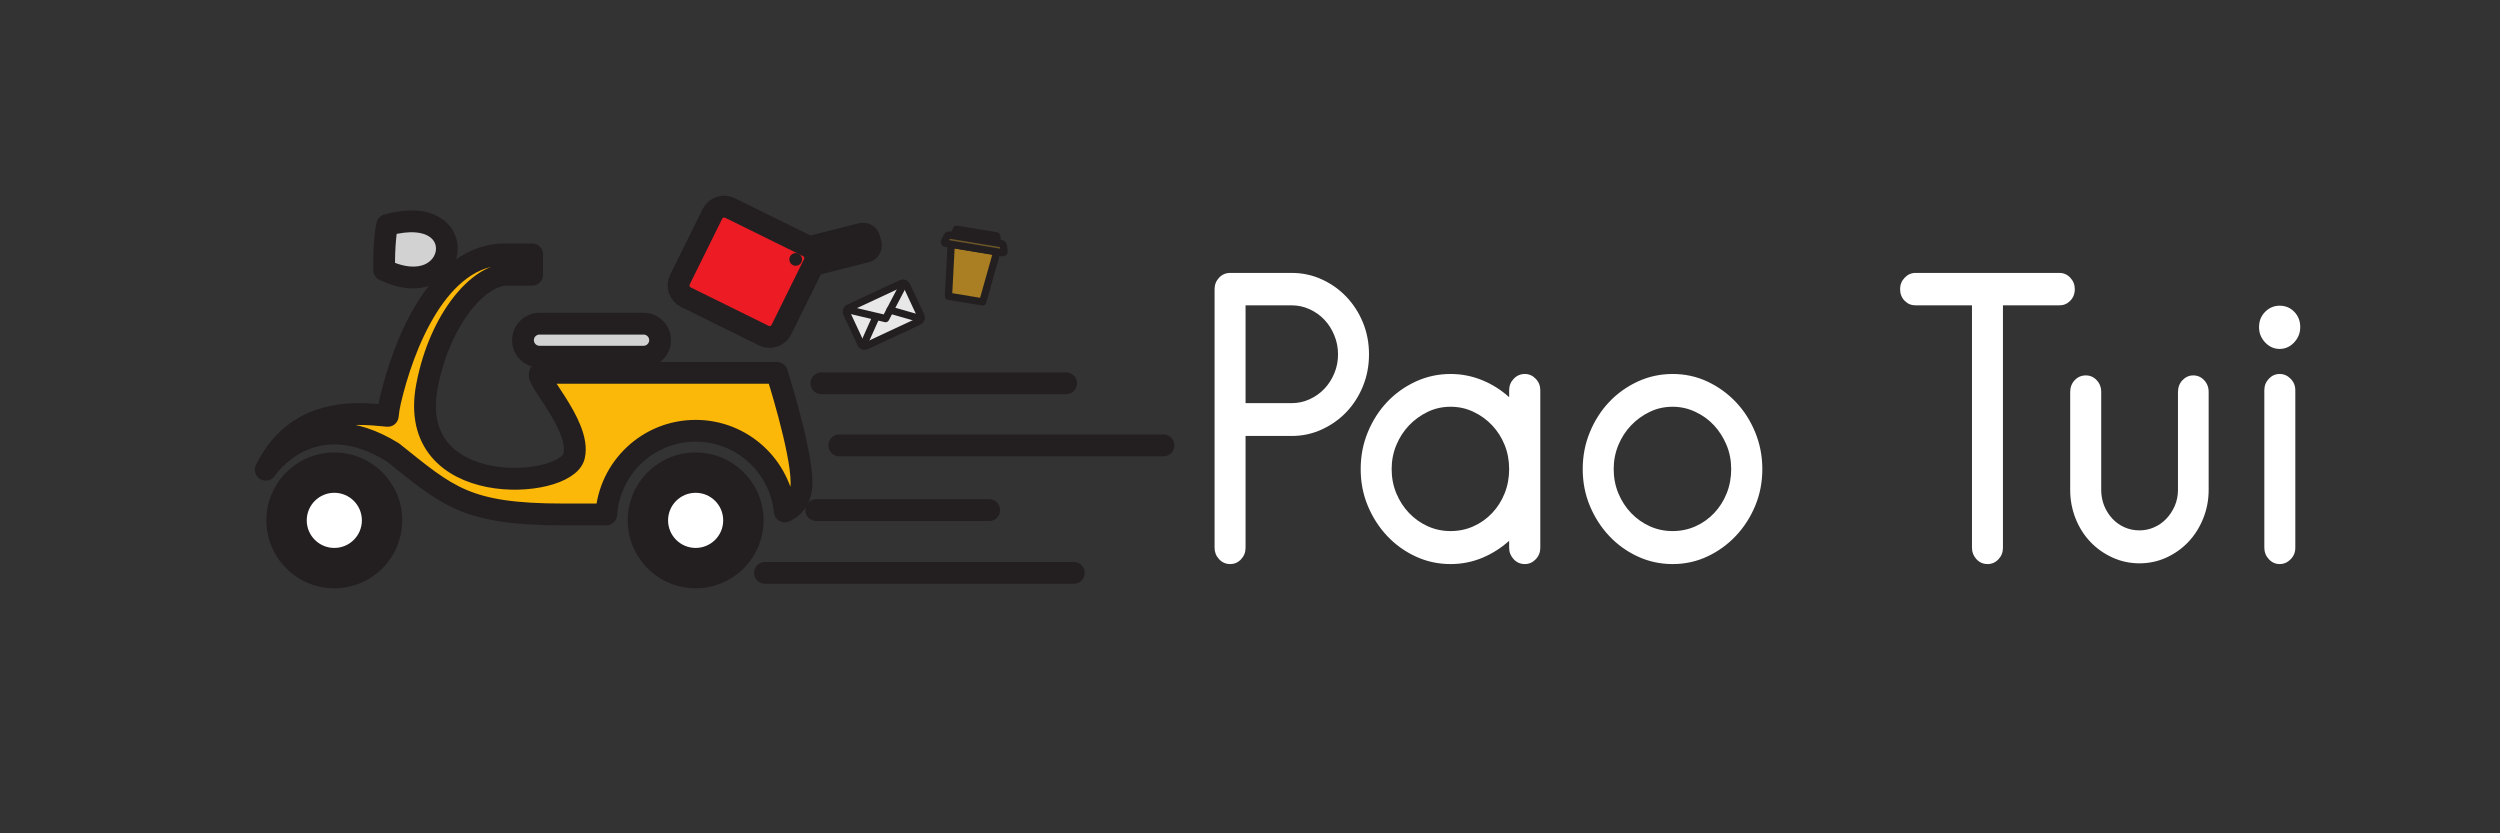 <svg width="600" height="200" viewBox="0 0 600 200" fill="none" xmlns="http://www.w3.org/2000/svg">
<rect x="0" y="0" width="600" height="200" fill="#333333" stroke="none"/>
<path d="M291.5 131.479V69.386C291.5 68.323 291.861 67.41 292.583 66.646C293.305 65.882 294.195 65.5 295.251 65.5H310.011C312.571 65.5 314.98 66.017 317.238 67.052C319.503 68.087 321.472 69.487 323.146 71.251C324.82 73.008 326.143 75.067 327.114 77.429C328.079 79.79 328.562 82.329 328.562 85.045C328.562 87.754 328.079 90.296 327.114 92.671C326.143 95.053 324.82 97.123 323.146 98.88C321.472 100.638 319.503 102.034 317.238 103.069C314.98 104.11 312.571 104.631 310.011 104.631H298.934V131.479C298.934 132.549 298.573 133.466 297.851 134.23C297.129 134.994 296.262 135.376 295.251 135.376C294.195 135.376 293.305 134.987 292.583 134.209C291.861 133.431 291.5 132.521 291.5 131.479ZM298.934 73.282V96.755H310.011C311.508 96.755 312.936 96.446 314.294 95.828C315.66 95.21 316.848 94.366 317.859 93.296C318.863 92.233 319.657 90.994 320.242 89.577C320.832 88.167 321.128 86.656 321.128 85.045C321.128 83.454 320.832 81.94 320.242 80.502C319.657 79.058 318.863 77.804 317.859 76.741C316.848 75.672 315.66 74.828 314.294 74.21C312.936 73.592 311.508 73.282 310.011 73.282H298.934ZM326.563 112.58C326.563 109.441 327.134 106.489 328.276 103.725C329.418 100.954 330.964 98.537 332.914 96.474C334.864 94.418 337.151 92.782 339.777 91.567C342.409 90.358 345.196 89.754 348.136 89.754C350.749 89.754 353.263 90.243 355.679 91.223C358.088 92.202 360.261 93.57 362.197 95.328V93.65C362.197 92.581 362.565 91.664 363.3 90.9C364.035 90.136 364.921 89.754 365.958 89.754C366.963 89.754 367.833 90.136 368.568 90.9C369.303 91.664 369.67 92.581 369.67 93.65V131.479C369.67 132.549 369.303 133.466 368.568 134.23C367.833 134.994 366.963 135.376 365.958 135.376C364.895 135.376 364.002 134.987 363.28 134.209C362.558 133.431 362.197 132.521 362.197 131.479V129.792C360.234 131.549 358.062 132.921 355.679 133.907C353.296 134.886 350.782 135.376 348.136 135.376C345.169 135.376 342.376 134.768 339.757 133.553C337.145 132.344 334.864 130.701 332.914 128.625C330.964 126.548 329.418 124.141 328.276 121.405C327.134 118.668 326.563 115.727 326.563 112.58ZM333.997 112.58C333.997 114.657 334.371 116.598 335.12 118.404C335.868 120.203 336.889 121.78 338.182 123.134C339.481 124.489 340.981 125.548 342.682 126.312C344.382 127.076 346.2 127.458 348.136 127.458C350.099 127.458 351.931 127.076 353.631 126.312C355.337 125.548 356.831 124.489 358.111 123.134C359.391 121.78 360.392 120.203 361.114 118.404C361.836 116.598 362.197 114.657 362.197 112.58C362.197 110.511 361.836 108.58 361.114 106.788C360.392 105.003 359.391 103.433 358.111 102.079C356.831 100.724 355.337 99.644 353.631 98.839C351.931 98.026 350.099 97.62 348.136 97.62C346.174 97.62 344.349 98.026 342.662 98.839C340.975 99.644 339.481 100.724 338.182 102.079C336.889 103.433 335.868 105.01 335.12 106.809C334.371 108.615 333.997 110.538 333.997 112.58ZM379.852 112.58C379.852 109.441 380.423 106.489 381.565 103.725C382.707 100.954 384.253 98.537 386.203 96.474C388.152 94.418 390.44 92.782 393.066 91.567C395.698 90.358 398.484 89.754 401.425 89.754C404.399 89.754 407.179 90.358 409.765 91.567C412.351 92.782 414.626 94.418 416.589 96.474C418.551 98.537 420.104 100.961 421.246 103.746C422.388 106.524 422.959 109.469 422.959 112.58C422.959 115.727 422.388 118.668 421.246 121.405C420.104 124.141 418.551 126.548 416.589 128.625C414.626 130.701 412.351 132.344 409.765 133.553C407.179 134.768 404.399 135.376 401.425 135.376C398.458 135.376 395.665 134.768 393.046 133.553C390.433 132.344 388.152 130.701 386.203 128.625C384.253 126.548 382.707 124.141 381.565 121.405C380.423 118.668 379.852 115.727 379.852 112.58ZM387.286 112.58C387.286 114.657 387.66 116.598 388.408 118.404C389.157 120.203 390.177 121.78 391.47 123.134C392.77 124.489 394.27 125.548 395.97 126.312C397.67 127.076 399.489 127.458 401.425 127.458C403.388 127.458 405.219 127.076 406.919 126.312C408.626 125.548 410.119 124.489 411.399 123.134C412.68 121.78 413.681 120.203 414.403 118.404C415.125 116.598 415.486 114.657 415.486 112.58C415.486 110.511 415.112 108.58 414.363 106.788C413.615 105.003 412.614 103.433 411.36 102.079C410.106 100.724 408.613 99.644 406.88 98.839C405.154 98.026 403.335 97.62 401.425 97.62C399.462 97.62 397.638 98.026 395.951 98.839C394.264 99.644 392.77 100.724 391.47 102.079C390.177 103.433 389.157 105.01 388.408 106.809C387.66 108.615 387.286 110.538 387.286 112.58ZM456.023 69.386C456.023 68.323 456.391 67.41 457.126 66.646C457.861 65.882 458.721 65.5 459.706 65.5H494.277C495.281 65.5 496.144 65.882 496.866 66.646C497.588 67.41 497.949 68.323 497.949 69.386C497.949 70.511 497.588 71.442 496.866 72.178C496.144 72.914 495.281 73.282 494.277 73.282H480.708V131.479C480.708 132.549 480.347 133.466 479.625 134.23C478.903 134.994 478.037 135.376 477.026 135.376C475.962 135.376 475.07 134.987 474.347 134.209C473.632 133.431 473.274 132.521 473.274 131.479V73.282H459.706C458.695 73.282 457.829 72.914 457.106 72.178C456.384 71.442 456.023 70.511 456.023 69.386ZM496.846 117.56V94.078C496.846 92.952 497.208 92.008 497.93 91.244C498.652 90.48 499.544 90.098 500.608 90.098C501.619 90.098 502.485 90.48 503.207 91.244C503.929 92.008 504.29 92.952 504.29 94.078V117.56C504.29 118.915 504.527 120.182 504.999 121.363C505.478 122.544 506.135 123.582 506.969 124.478C507.796 125.367 508.767 126.058 509.883 126.551C510.999 127.045 512.197 127.291 513.477 127.291C514.705 127.291 515.876 127.045 516.992 126.551C518.115 126.058 519.096 125.367 519.936 124.478C520.783 123.582 521.459 122.544 521.965 121.363C522.464 120.182 522.713 118.915 522.713 117.56V94.078C522.713 92.952 523.074 92.008 523.796 91.244C524.518 90.48 525.385 90.098 526.395 90.098C527.406 90.098 528.273 90.48 528.995 91.244C529.717 92.008 530.078 92.952 530.078 94.078V117.56C530.078 119.977 529.642 122.269 528.768 124.437C527.895 126.597 526.711 128.468 525.214 130.052C523.711 131.636 521.951 132.889 519.936 133.813C517.921 134.737 515.768 135.199 513.477 135.199C511.193 135.199 509.036 134.737 507.008 133.813C504.973 132.889 503.201 131.636 501.691 130.052C500.181 128.468 498.996 126.597 498.136 124.437C497.276 122.269 496.846 119.977 496.846 117.56ZM542.169 78.513C542.169 77.04 542.658 75.814 543.637 74.835C544.621 73.856 545.78 73.366 547.112 73.366C548.504 73.366 549.676 73.856 550.627 74.835C551.579 75.814 552.055 77.04 552.055 78.513C552.055 79.922 551.566 81.148 550.588 82.19C549.61 83.225 548.451 83.743 547.112 83.743C545.78 83.743 544.621 83.225 543.637 82.19C542.658 81.148 542.169 79.922 542.169 78.513ZM543.44 131.479V93.65C543.44 92.581 543.801 91.664 544.523 90.9C545.245 90.136 546.108 89.754 547.112 89.754C548.123 89.754 549.003 90.136 549.751 90.9C550.499 91.664 550.874 92.581 550.874 93.65V131.479C550.874 132.549 550.499 133.466 549.751 134.23C549.003 134.994 548.123 135.376 547.112 135.376C546.108 135.376 545.245 134.987 544.523 134.209C543.801 133.431 543.44 132.521 543.44 131.479Z" fill="white"/>
<path fill-rule="evenodd" clip-rule="evenodd" d="M189.722 60.298L206.748 56.128C207.6 55.919 208.467 56.446 208.677 57.297L208.997 58.605C209.205 59.457 208.679 60.325 207.827 60.534L190.801 64.704C189.949 64.913 189.082 64.386 188.872 63.534L188.552 62.227C188.344 61.375 188.869 60.507 189.722 60.298Z" fill="#ED1C24"/>
<path d="M189.718 60.433L206.698 56.139C207.547 55.925 208.421 56.423 208.641 57.246L208.978 58.51C209.197 59.334 208.68 60.184 207.831 60.399L190.852 64.693C190.001 64.908 189.128 64.409 188.908 63.585L188.571 62.322C188.353 61.498 188.868 60.648 189.718 60.433Z" stroke="#231F20" stroke-width="5.243" stroke-miterlimit="22.926" stroke-linecap="round" stroke-linejoin="round"/>
<path fill-rule="evenodd" clip-rule="evenodd" d="M93.65 96.249C93.367 97.471 93.175 98.656 93.068 99.803C88.309 99.496 71.777 96.383 63.779 112.735C63.779 112.735 74.526 96.36 94.262 108.551C107.521 119.133 111.809 123.464 135.165 123.464H145.501C146.233 112.254 155.557 103.387 166.953 103.387C178.108 103.387 187.277 111.881 188.348 122.755C190.278 121.893 192.363 119.989 192.363 115.777C192.363 107.935 186.443 89.484 186.443 89.484H130.014C126.862 89.484 139.624 101.785 137.779 109.473C135.844 117.533 97.206 120.014 102.491 92.56C105.643 76.185 115.099 65.959 121.479 65.959C121.69 65.959 121.892 65.954 122.086 65.944H127.706V61.039H121.479C105.03 60.828 96.64 83.371 93.65 96.249Z" fill="#FBB809"/>
<path d="M93.65 96.249C93.367 97.471 93.175 98.656 93.068 99.803C88.309 99.496 71.777 96.383 63.779 112.735C63.779 112.735 74.526 96.36 94.262 108.551C107.521 119.133 111.809 123.464 135.165 123.464H145.501C146.233 112.254 155.557 103.387 166.953 103.387C178.108 103.387 187.277 111.881 188.348 122.755C190.278 121.893 192.363 119.989 192.363 115.777C192.363 107.935 186.443 89.484 186.443 89.484H130.014C126.862 89.484 139.624 101.785 137.779 109.473C135.844 117.533 97.206 120.014 102.491 92.56C105.643 76.185 115.099 65.959 121.479 65.959C121.69 65.959 121.892 65.954 122.086 65.944H127.706V61.039H121.479C105.03 60.828 96.64 83.371 93.65 96.249Z" stroke="#231F20" stroke-width="5.23" stroke-miterlimit="22.926" stroke-linecap="round" stroke-linejoin="round"/>
<path fill-rule="evenodd" clip-rule="evenodd" d="M92.919 53.995C92.721 54.653 92.082 58.679 92.206 64.821C110.133 73.334 114.032 48.234 92.919 53.995Z" fill="#D3D2D2"/>
<path d="M92.919 53.995C92.721 54.653 92.082 58.679 92.206 64.821C110.133 73.334 114.032 48.234 92.919 53.995Z" stroke="#231F20" stroke-width="5.23" stroke-miterlimit="22.926" stroke-linecap="round" stroke-linejoin="round"/>
<path fill-rule="evenodd" clip-rule="evenodd" d="M80.234 108.589C89.235 108.589 96.532 115.886 96.532 124.887C96.532 133.888 89.235 141.185 80.234 141.185C71.233 141.185 63.935 133.888 63.935 124.887C63.935 115.886 71.233 108.589 80.234 108.589Z" fill="#231F20"/>
<path fill-rule="evenodd" clip-rule="evenodd" d="M166.953 108.589C175.954 108.589 183.251 115.886 183.251 124.887C183.251 133.888 175.954 141.185 166.953 141.185C157.952 141.185 150.655 133.888 150.655 124.887C150.655 115.886 157.952 108.589 166.953 108.589Z" fill="#231F20"/>
<path fill-rule="evenodd" clip-rule="evenodd" d="M129.475 77.684H154.46C156.638 77.684 158.42 79.466 158.42 81.644C158.42 83.822 156.638 85.603 154.46 85.603H129.475C127.297 85.603 125.515 83.822 125.515 81.644C125.515 79.466 127.297 77.684 129.475 77.684Z" fill="#D3D2D2"/>
<path d="M129.475 77.684H154.46C156.638 77.684 158.42 79.466 158.42 81.644C158.42 83.822 156.638 85.603 154.46 85.603H129.475C127.297 85.603 125.515 83.822 125.515 81.644C125.515 79.466 127.297 77.684 129.475 77.684Z" stroke="#231F20" stroke-width="5.23" stroke-miterlimit="22.926" stroke-linecap="round" stroke-linejoin="round"/>
<path fill-rule="evenodd" clip-rule="evenodd" d="M175.039 49.888L193.878 58.963C195.439 59.715 196.102 61.608 195.35 63.17L187.676 79.101C186.924 80.663 185.03 81.325 183.468 80.573L164.629 71.498C163.067 70.745 162.405 68.852 163.158 67.29L170.831 51.36C171.583 49.798 173.476 49.136 175.039 49.888Z" fill="#ED1C24"/>
<path d="M175.193 49.911L193.898 59.136C195.449 59.9 196.092 61.792 195.327 63.34L187.524 79.127C186.76 80.675 184.865 81.315 183.314 80.55L164.609 71.324C163.059 70.56 162.416 68.668 163.181 67.12L170.983 51.334C171.747 49.787 173.642 49.146 175.193 49.911Z" stroke="#231F20" stroke-width="5.237" stroke-miterlimit="22.926" stroke-linecap="round" stroke-linejoin="round"/>
<path d="M183.596 137.497H257.707" stroke="#231F20" stroke-width="5.23" stroke-miterlimit="22.926" stroke-linecap="round" stroke-linejoin="round"/>
<path d="M195.897 122.429H237.411" stroke="#231F20" stroke-width="5.23" stroke-miterlimit="22.926" stroke-linecap="round" stroke-linejoin="round"/>
<path d="M201.432 106.899H279.233" stroke="#231F20" stroke-width="5.23" stroke-miterlimit="22.926" stroke-linecap="round" stroke-linejoin="round"/>
<path d="M197.127 91.985H255.862" stroke="#231F20" stroke-width="5.23" stroke-miterlimit="22.926" stroke-linecap="round" stroke-linejoin="round"/>
<path fill-rule="evenodd" clip-rule="evenodd" d="M190.971 60.734C191.815 60.734 192.498 61.418 192.498 62.261C192.498 63.104 191.815 63.788 190.971 63.788C190.128 63.788 189.444 63.104 189.444 62.261C189.444 61.418 190.128 60.734 190.971 60.734Z" fill="#231F20"/>
<path fill-rule="evenodd" clip-rule="evenodd" d="M203.742 73.885L216.236 68.063C216.756 67.82 217.38 68.048 217.623 68.568L220.976 75.762C221.217 76.283 220.991 76.907 220.47 77.149L207.976 82.971C207.456 83.214 206.832 82.986 206.589 82.466L203.236 75.272C202.993 74.752 203.221 74.127 203.742 73.885Z" fill="#E9E8E8"/>
<path d="M203.742 73.885L216.236 68.063C216.756 67.82 217.38 68.048 217.623 68.568L220.976 75.762C221.217 76.283 220.991 76.907 220.47 77.149L207.976 82.971C207.456 83.214 206.832 82.986 206.589 82.466L203.236 75.272C202.993 74.752 203.221 74.127 203.742 73.885Z" stroke="#231F20" stroke-width="1.743" stroke-miterlimit="22.926" stroke-linecap="round" stroke-linejoin="round"/>
<path d="M203.301 74.274L212.546 76.463L216.97 68.008" stroke="#231F20" stroke-width="1.743" stroke-miterlimit="22.926" stroke-linecap="round" stroke-linejoin="round"/>
<path d="M207.145 82.992L210.253 76.04" stroke="#231F20" stroke-width="1.743" stroke-miterlimit="22.926" stroke-linecap="round" stroke-linejoin="round"/>
<path d="M221.023 76.526L213.621 74.411" stroke="#231F20" stroke-width="1.743" stroke-miterlimit="22.926" stroke-linecap="round" stroke-linejoin="round"/>
<path fill-rule="evenodd" clip-rule="evenodd" d="M227.635 71.097L235.845 72.457L239.248 60.43L233.767 59.522L228.29 58.615L227.635 71.097Z" fill="#AA7E23"/>
<path d="M227.635 71.097L235.845 72.457L239.248 60.43L233.767 59.522L228.29 58.615L227.635 71.097Z" stroke="#231F20" stroke-width="1.743" stroke-miterlimit="22.926" stroke-linecap="round" stroke-linejoin="round"/>
<path fill-rule="evenodd" clip-rule="evenodd" d="M229.577 55.02L239.216 56.615L239.383 58.309L234.111 57.436L228.848 56.564L229.577 55.02Z" fill="#AA7E23"/>
<path d="M229.577 55.02L239.216 56.615L239.383 58.309L234.111 57.436L228.848 56.564L229.577 55.02Z" stroke="#231F20" stroke-width="1.743" stroke-miterlimit="22.926" stroke-linecap="round" stroke-linejoin="round"/>
<path fill-rule="evenodd" clip-rule="evenodd" d="M227.904 56.408C229.975 56.751 232.043 57.093 234.112 57.436C236.18 57.778 238.25 58.121 240.32 58.464C240.56 58.503 240.783 58.743 240.815 58.993C240.842 59.207 240.871 59.419 240.899 59.632C240.926 59.843 240.952 60.056 240.979 60.269C241.012 60.52 240.822 60.69 240.559 60.647C238.294 60.272 236.031 59.897 233.767 59.523C231.505 59.148 229.241 58.773 226.978 58.398C226.715 58.355 226.591 58.132 226.702 57.905C226.797 57.712 226.891 57.52 226.984 57.328C227.078 57.135 227.174 56.944 227.269 56.751C227.38 56.523 227.665 56.369 227.904 56.408Z" fill="#695528"/>
<path d="M227.904 56.408C229.975 56.751 232.043 57.093 234.112 57.436C236.18 57.778 238.25 58.121 240.32 58.464C240.56 58.503 240.783 58.743 240.815 58.993C240.842 59.207 240.871 59.419 240.899 59.632C240.926 59.843 240.952 60.056 240.979 60.269C241.012 60.52 240.822 60.69 240.559 60.647C238.294 60.272 236.031 59.897 233.767 59.523C231.505 59.148 229.241 58.773 226.978 58.398C226.715 58.355 226.591 58.132 226.702 57.905C226.797 57.712 226.891 57.52 226.984 57.328C227.078 57.135 227.174 56.944 227.269 56.751C227.38 56.523 227.665 56.369 227.904 56.408Z" stroke="#231F20" stroke-width="1.743" stroke-miterlimit="22.926" stroke-linecap="round" stroke-linejoin="round"/>
<path fill-rule="evenodd" clip-rule="evenodd" d="M80.234 118.271C83.888 118.271 86.85 121.233 86.85 124.887C86.85 128.541 83.888 131.503 80.234 131.503C76.58 131.503 73.618 128.541 73.618 124.887C73.618 121.233 76.58 118.271 80.234 118.271Z" fill="white"/>
<path fill-rule="evenodd" clip-rule="evenodd" d="M166.953 118.271C170.607 118.271 173.569 121.233 173.569 124.887C173.569 128.541 170.607 131.503 166.953 131.503C163.299 131.503 160.337 128.541 160.337 124.887C160.337 121.233 163.299 118.271 166.953 118.271Z" fill="white"/>
</svg>
